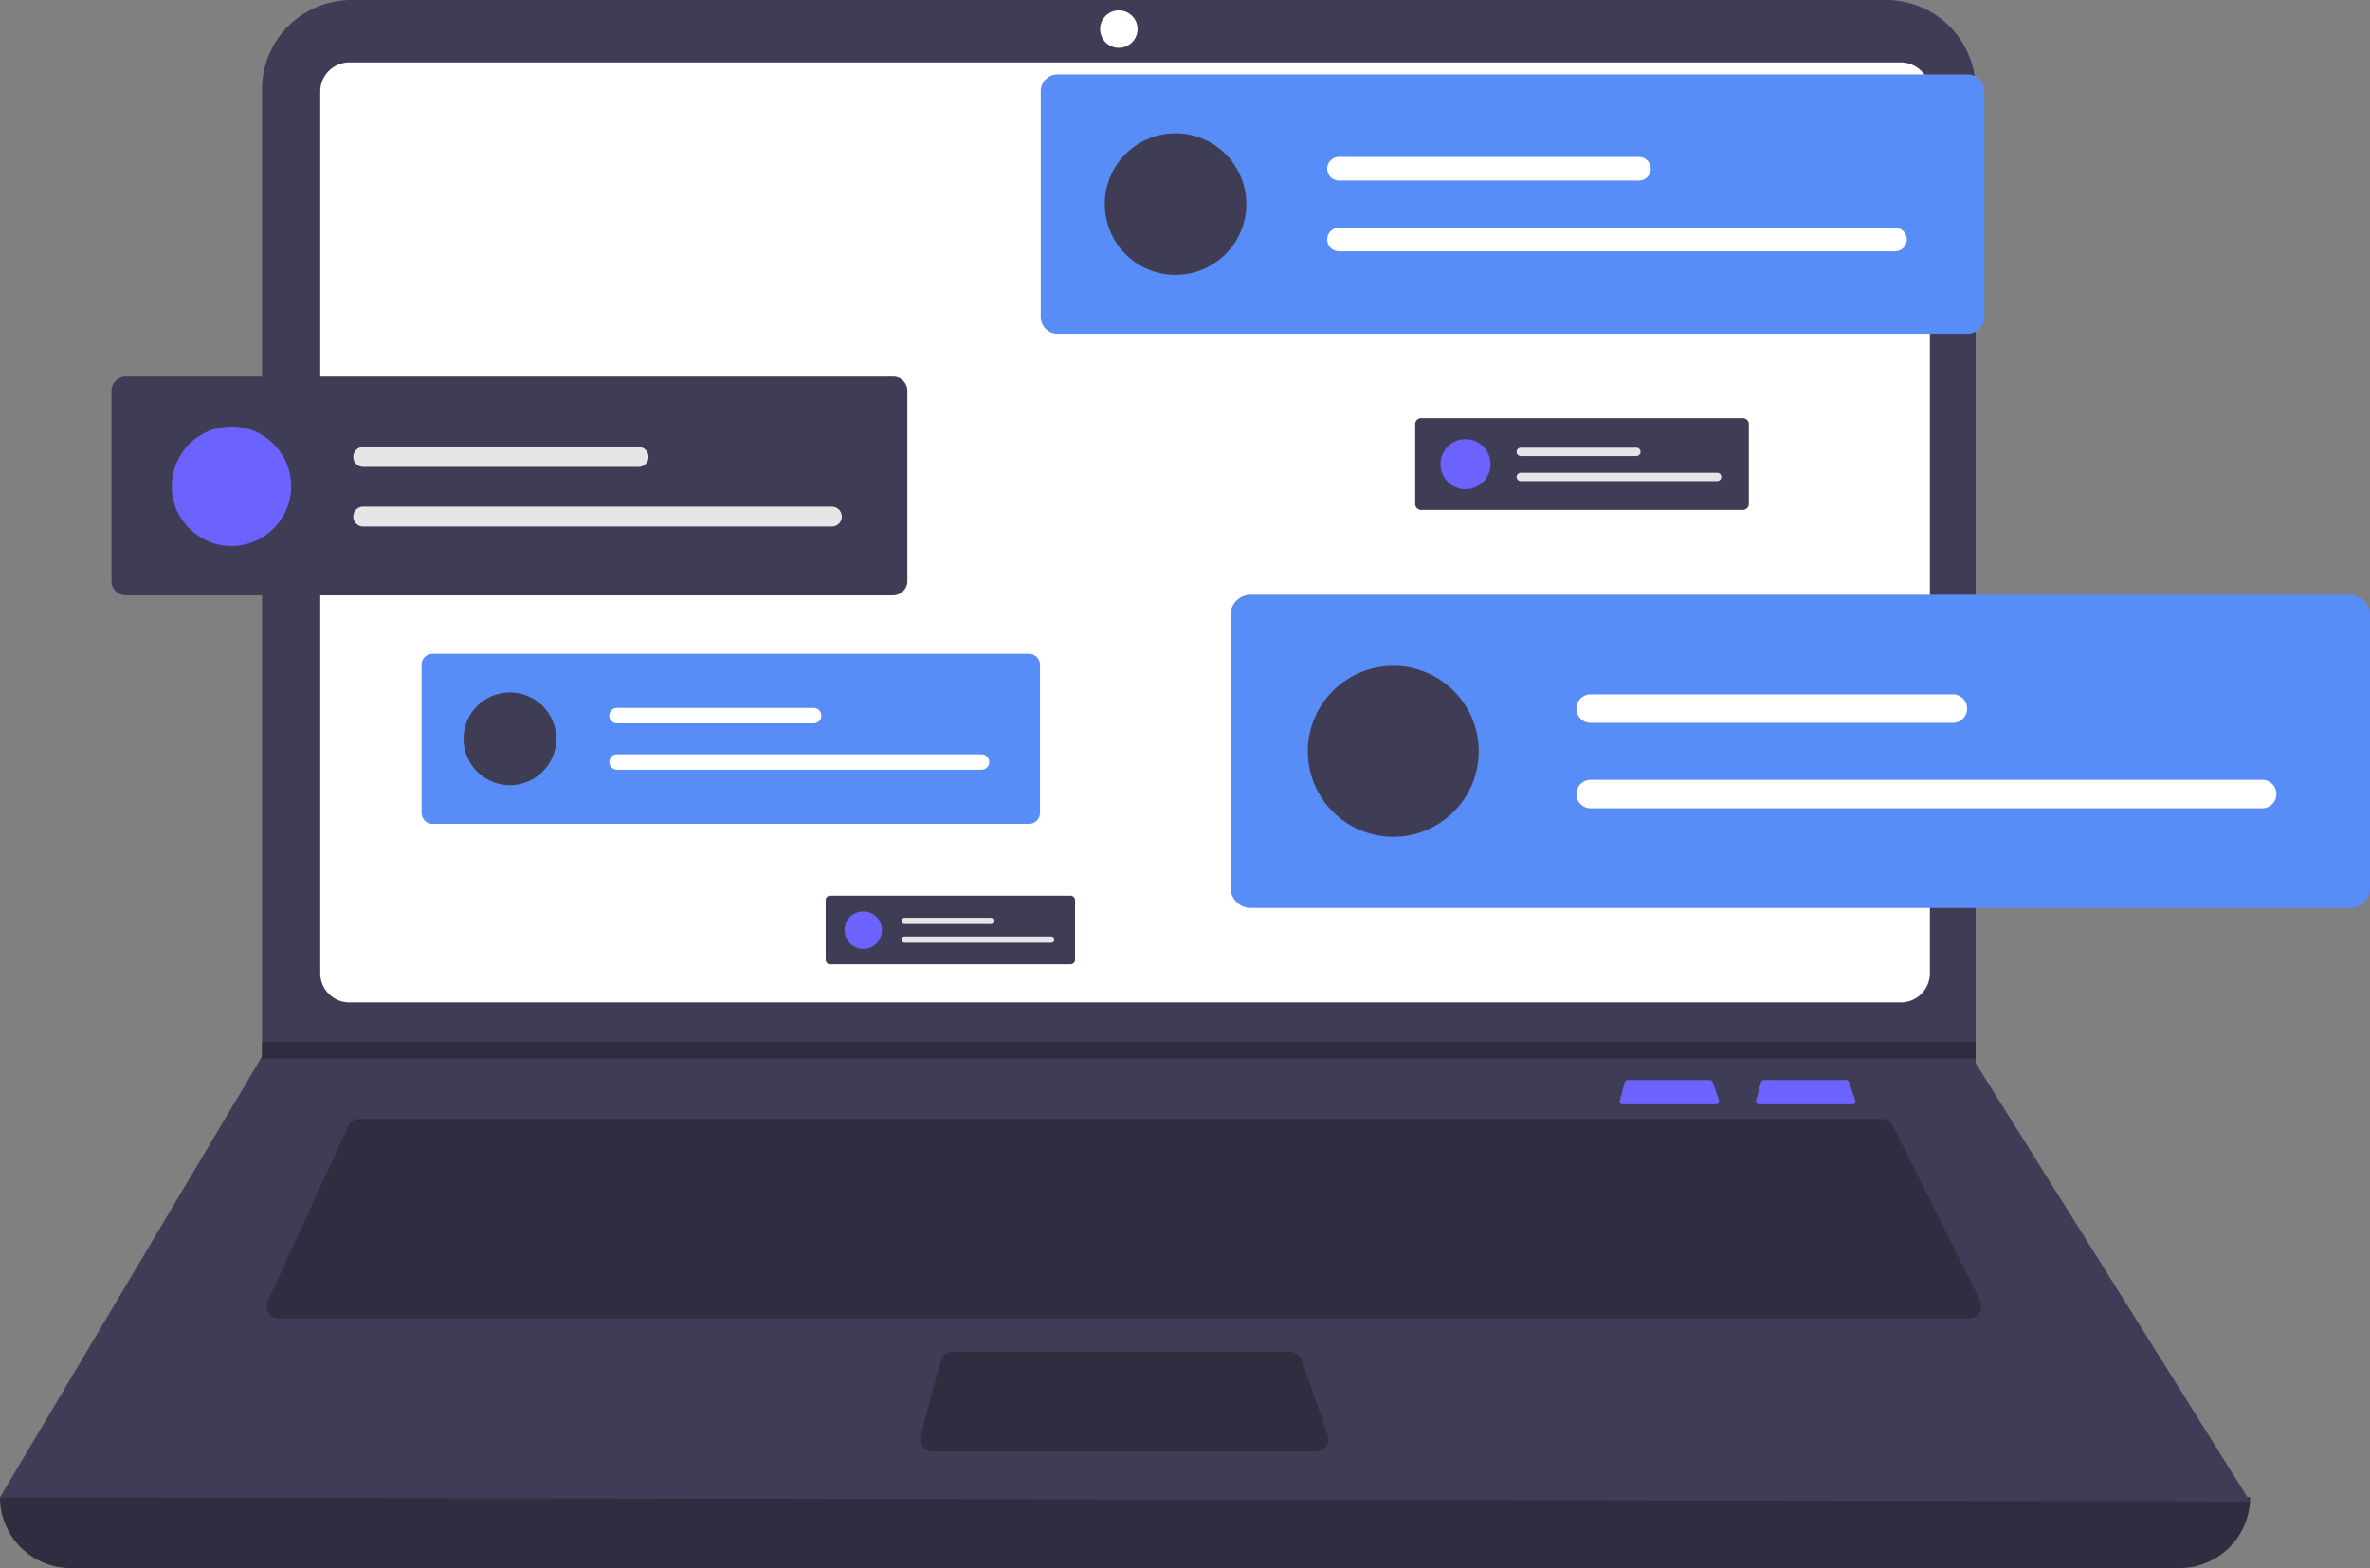 <svg xmlns="http://www.w3.org/2000/svg" width="757.893" height="501.435"><rect width="100%" height="100%" fill="#808080" stroke="none"/><g data-name="Group 203"><g transform="translate(0 -8.203)"><path data-name="Path 2161" d="M696.954 509.638H22.611A22.611 22.611 0 010 487.027q366.674-42.615 719.565 0a22.611 22.611 0 01-22.611 22.611z" fill="#2f2e41"/><path data-name="Path 2162" d="M719.565 488.357L0 487.027l83.395-140.318.4-.665V36.786a28.581 28.581 0 0128.586-28.583h490.816a28.581 28.581 0 0128.583 28.586v311.379z" fill="#3f3d56"/><path data-name="Path 2163" d="M111.726 28.155a9.321 9.321 0 00-9.31 9.31v281.974a9.321 9.321 0 009.31 9.31H607.84a9.322 9.322 0 009.31-9.31V37.465a9.321 9.321 0 00-9.31-9.31z" fill="#fff"/><path data-name="Path 2164" d="M114.986 365.991a4 4 0 00-3.625 2.322l-25.7 55.863a3.99 3.99 0 003.625 5.658h540.389a3.99 3.99 0 003.568-5.775l-27.931-55.863a3.97 3.97 0 00-3.568-2.206z" fill="#2f2e41"/><circle data-name="Ellipse 5" cx="5.985" cy="5.985" r="5.985" transform="translate(351.803 11.529)" fill="#fff"/><path data-name="Path 2165" d="M304.672 440.475a4 4 0 00-3.853 2.952l-6.446 23.941a3.99 3.99 0 003.852 5.028H420.81a3.989 3.989 0 003.769-5.3l-8.287-23.937a3.993 3.993 0 00-3.771-2.685z" fill="#2f2e41"/><path data-name="Path 2166" d="M631.781 341.385v5.32H83.395l.413-.665v-4.656z" fill="#2f2e41"/><path data-name="Path 2170" d="M208.466 109.582l-4.1-5.27 2.384-1.854 1.941 2.5 6.556-6.921 2.193 2.078z" fill="#fff"/><path data-name="Path 2171" d="M208.466 191.114l-4.1-5.27 2.384-1.854 1.941 2.5 6.556-6.921 2.194 2.077z" fill="#fff"/><path data-name="Path 2172" d="M208.466 272.647l-4.1-5.27 2.384-1.854 1.941 2.5 6.556-6.921 2.193 2.077z" fill="#fff"/><path data-name="Rectangle 30" fill="#fff" d="M513.451 100.452l1.171-1.171 7.868 7.868-1.171 1.171z"/><path data-name="Rectangle 31" fill="#fff" d="M513.866 107.149l7.868-7.868 1.17 1.171-7.867 7.868z"/><path data-name="Rectangle 32" fill="#fff" d="M513.452 181.985l1.171-1.171 7.868 7.868-1.171 1.171z"/><path data-name="Rectangle 33" fill="#fff" d="M513.866 188.681l7.868-7.868 1.17 1.171-7.867 7.868z"/><path data-name="Rectangle 34" fill="#fff" d="M513.452 263.517l1.171-1.171 7.868 7.868-1.171 1.171z"/><path data-name="Rectangle 35" fill="#fff" d="M513.866 270.213l7.868-7.868 1.17 1.171-7.867 7.868z"/><path data-name="Path 2185" d="M564.094 353.572a.973.973 0 00-.938.719l-1.57 5.83a.972.972 0 00.938 1.224h29.851a.972.972 0 00.918-1.29l-2.018-5.83a.972.972 0 00-.918-.654z" fill="#6c63ff"/><path data-name="Path 2186" d="M520.508 353.572a.973.973 0 00-.938.719l-1.57 5.83a.972.972 0 00.938 1.224h29.851a.972.972 0 00.918-1.29l-2.018-5.83a.972.972 0 00-.918-.654z" fill="#6c63ff"/></g><g data-name="Group 197"><path data-name="Path 2216" d="M629.176 106.739H338.209a5.4 5.4 0 01-5.388-5.388V29.174a5.394 5.394 0 015.388-5.388h290.967a5.4 5.4 0 015.388 5.388v72.176a5.4 5.4 0 01-5.388 5.389zM339.49 27.202c2.135 4.438-4.512.188-4.514 1.972v72.176c0 1.785-2.27-73.588-.485-73.586l294.685 76.819c1.785 0 1.053 2.3 1.055.514l-293.522-.514c0-1.785-.464-77.887-2.249-77.889z" fill="#588df8"/><path data-name="Path 2222" d="M375.927 42.631a22.631 22.631 0 11-22.631 22.631 22.631 22.631 0 0122.631-22.631z" fill="#3f3d56"/><path data-name="Path 2217" d="M428.194 50.174a3.772 3.772 0 100 7.544h95.911a3.772 3.772 0 100-7.544z" fill="#fff"/><path data-name="Path 2218" d="M428.194 72.805a3.772 3.772 0 100 7.544h177.813a3.772 3.772 0 100-7.544z" fill="#fff"/></g><g data-name="Group 201" transform="translate(-403.383 147.301)"><path data-name="Path 2216" d="M1154.769 143.05H803.384a6.515 6.515 0 01-6.507-6.507V49.38a6.515 6.515 0 016.507-6.507h351.385a6.515 6.515 0 016.507 6.507v87.163a6.515 6.515 0 01-6.507 6.507zM804.931 46.998c2.578 5.359-5.449.226-5.451 2.382v87.163c0 2.155-2.741-88.869-.586-88.866l355.875 92.766c2.155 0 1.271 2.776 1.274.62l-354.47-.62c0-2.155-.56-94.06-2.716-94.062z" fill="#588df8"/><circle data-name="Ellipse 74" cx="27.33" cy="27.33" r="27.33" transform="translate(821.604 65.631)" fill="#3f3d56"/><path data-name="Path 2217" d="M912.053 74.741a4.555 4.555 0 100 9.11h115.827a4.555 4.555 0 000-9.11z" fill="#fff"/><path data-name="Path 2218" d="M912.053 102.071a4.555 4.555 0 100 9.11h214.735a4.555 4.555 0 100-9.11z" fill="#fff"/></g><g data-name="Group 199" transform="translate(-662.067 166.206)"><path data-name="Path 2216" d="M991.112 97.243h-190.7a3.536 3.536 0 01-3.531-3.532v-47.3a3.536 3.536 0 013.532-3.532h190.7a3.536 3.536 0 013.531 3.532v47.3a3.536 3.536 0 01-3.532 3.532zM801.248 45.112c1.4 2.908-2.957.123-2.959 1.293v47.3c0 1.17-1.488-48.231-.318-48.229l193.14 50.348c1.17 0 .69 1.506.691.337l-192.378-.337c0-1.17-.3-51.048-1.474-51.049z" fill="#588df8"/><circle data-name="Ellipse 74" cx="14.832" cy="14.832" r="14.832" transform="translate(810.297 55.224)" fill="#3f3d56"/><path data-name="Path 2217" d="M859.385 60.168a2.472 2.472 0 000 4.944h62.861a2.472 2.472 0 100-4.944z" fill="#fff"/><path data-name="Path 2218" d="M859.385 75.001a2.472 2.472 0 000 4.944h116.541a2.472 2.472 0 100-4.944z" fill="#fff"/></g><g data-name="Group 198" transform="translate(-673.435 -90.593)"><path data-name="Path 2219" d="M959.054 280.97H713.641a4.55 4.55 0 01-4.545-4.545v-60.88a4.55 4.55 0 014.545-4.545h245.413a4.55 4.55 0 014.545 4.545v60.876a4.55 4.55 0 01-4.545 4.545zm-245.413-68.152c-1.505 0 7.725.7 2.189 2.727l-4.916 60.876a2.73 2.73 0 002.727 2.727h245.413c1.505 0 2.39-.889 1.573.958l-249.713-.958c0-1.505 1.181-66.328-.324-66.33z" fill="#3f3d56"/><path data-name="Path 2220" d="M789.537 233.516a3.182 3.182 0 000 6.363h88.167a3.182 3.182 0 000-6.363z" fill="#e6e6e6"/><path data-name="Path 2221" d="M789.537 252.604a3.182 3.182 0 000 6.363h149.975a3.182 3.182 0 000-6.363z" fill="#e6e6e6"/><circle data-name="Ellipse 75" cx="19.088" cy="19.088" r="19.088" transform="translate(728.366 227)" fill="#6c63ff"/></g><g data-name="Group 200" transform="translate(-256.531 -77.276)"><path data-name="Path 2219" d="M813.886 240.332H711.001a1.908 1.908 0 01-1.905-1.905v-25.522a1.908 1.908 0 011.905-1.905h102.885a1.908 1.908 0 011.905 1.905v25.521a1.908 1.908 0 01-1.905 1.906zm-102.885-28.57c-.631 0 3.238.293.918 1.143l-2.061 25.521a1.144 1.144 0 001.143 1.143h102.885c.631 0 1-.373.659.4l-104.687-.4c0-.631.5-27.807-.136-27.807z" fill="#3f3d56"/><path data-name="Path 2220" d="M742.82 220.439a1.334 1.334 0 000 2.667h36.962a1.334 1.334 0 100-2.667z" fill="#e6e6e6"/><path data-name="Path 2221" d="M742.82 228.442a1.334 1.334 0 000 2.667h62.874a1.334 1.334 0 000-2.667z" fill="#e6e6e6"/><circle data-name="Ellipse 75" cx="8.002" cy="8.002" r="8.002" transform="translate(717.175 217.708)" fill="#6c63ff"/></g><g data-name="Group 202" transform="translate(-445.056 75.428)"><path data-name="Path 2219" d="M787.422 232.923h-76.9a1.426 1.426 0 01-1.424-1.424v-19.075a1.426 1.426 0 011.424-1.424h76.9a1.426 1.426 0 011.424 1.424v19.075a1.426 1.426 0 01-1.424 1.424zm-76.9-21.353c-.472 0 2.42.219.686.854l-1.54 19.075a.855.855 0 00.854.854h76.9c.472 0 .749-.279.493.3l-78.245-.3c0-.472.37-20.783-.1-20.784z" fill="#3f3d56"/><path data-name="Path 2220" d="M734.302 218.055a1 1 0 000 1.994h27.629a1 1 0 000-1.994z" fill="#e6e6e6"/><path data-name="Path 2221" d="M734.302 224.036a1 1 0 000 1.994h46.993a1 1 0 000-1.994z" fill="#e6e6e6"/><circle data-name="Ellipse 75" cx="5.981" cy="5.981" r="5.981" transform="translate(715.134 216.013)" fill="#6c63ff"/></g></g></svg>